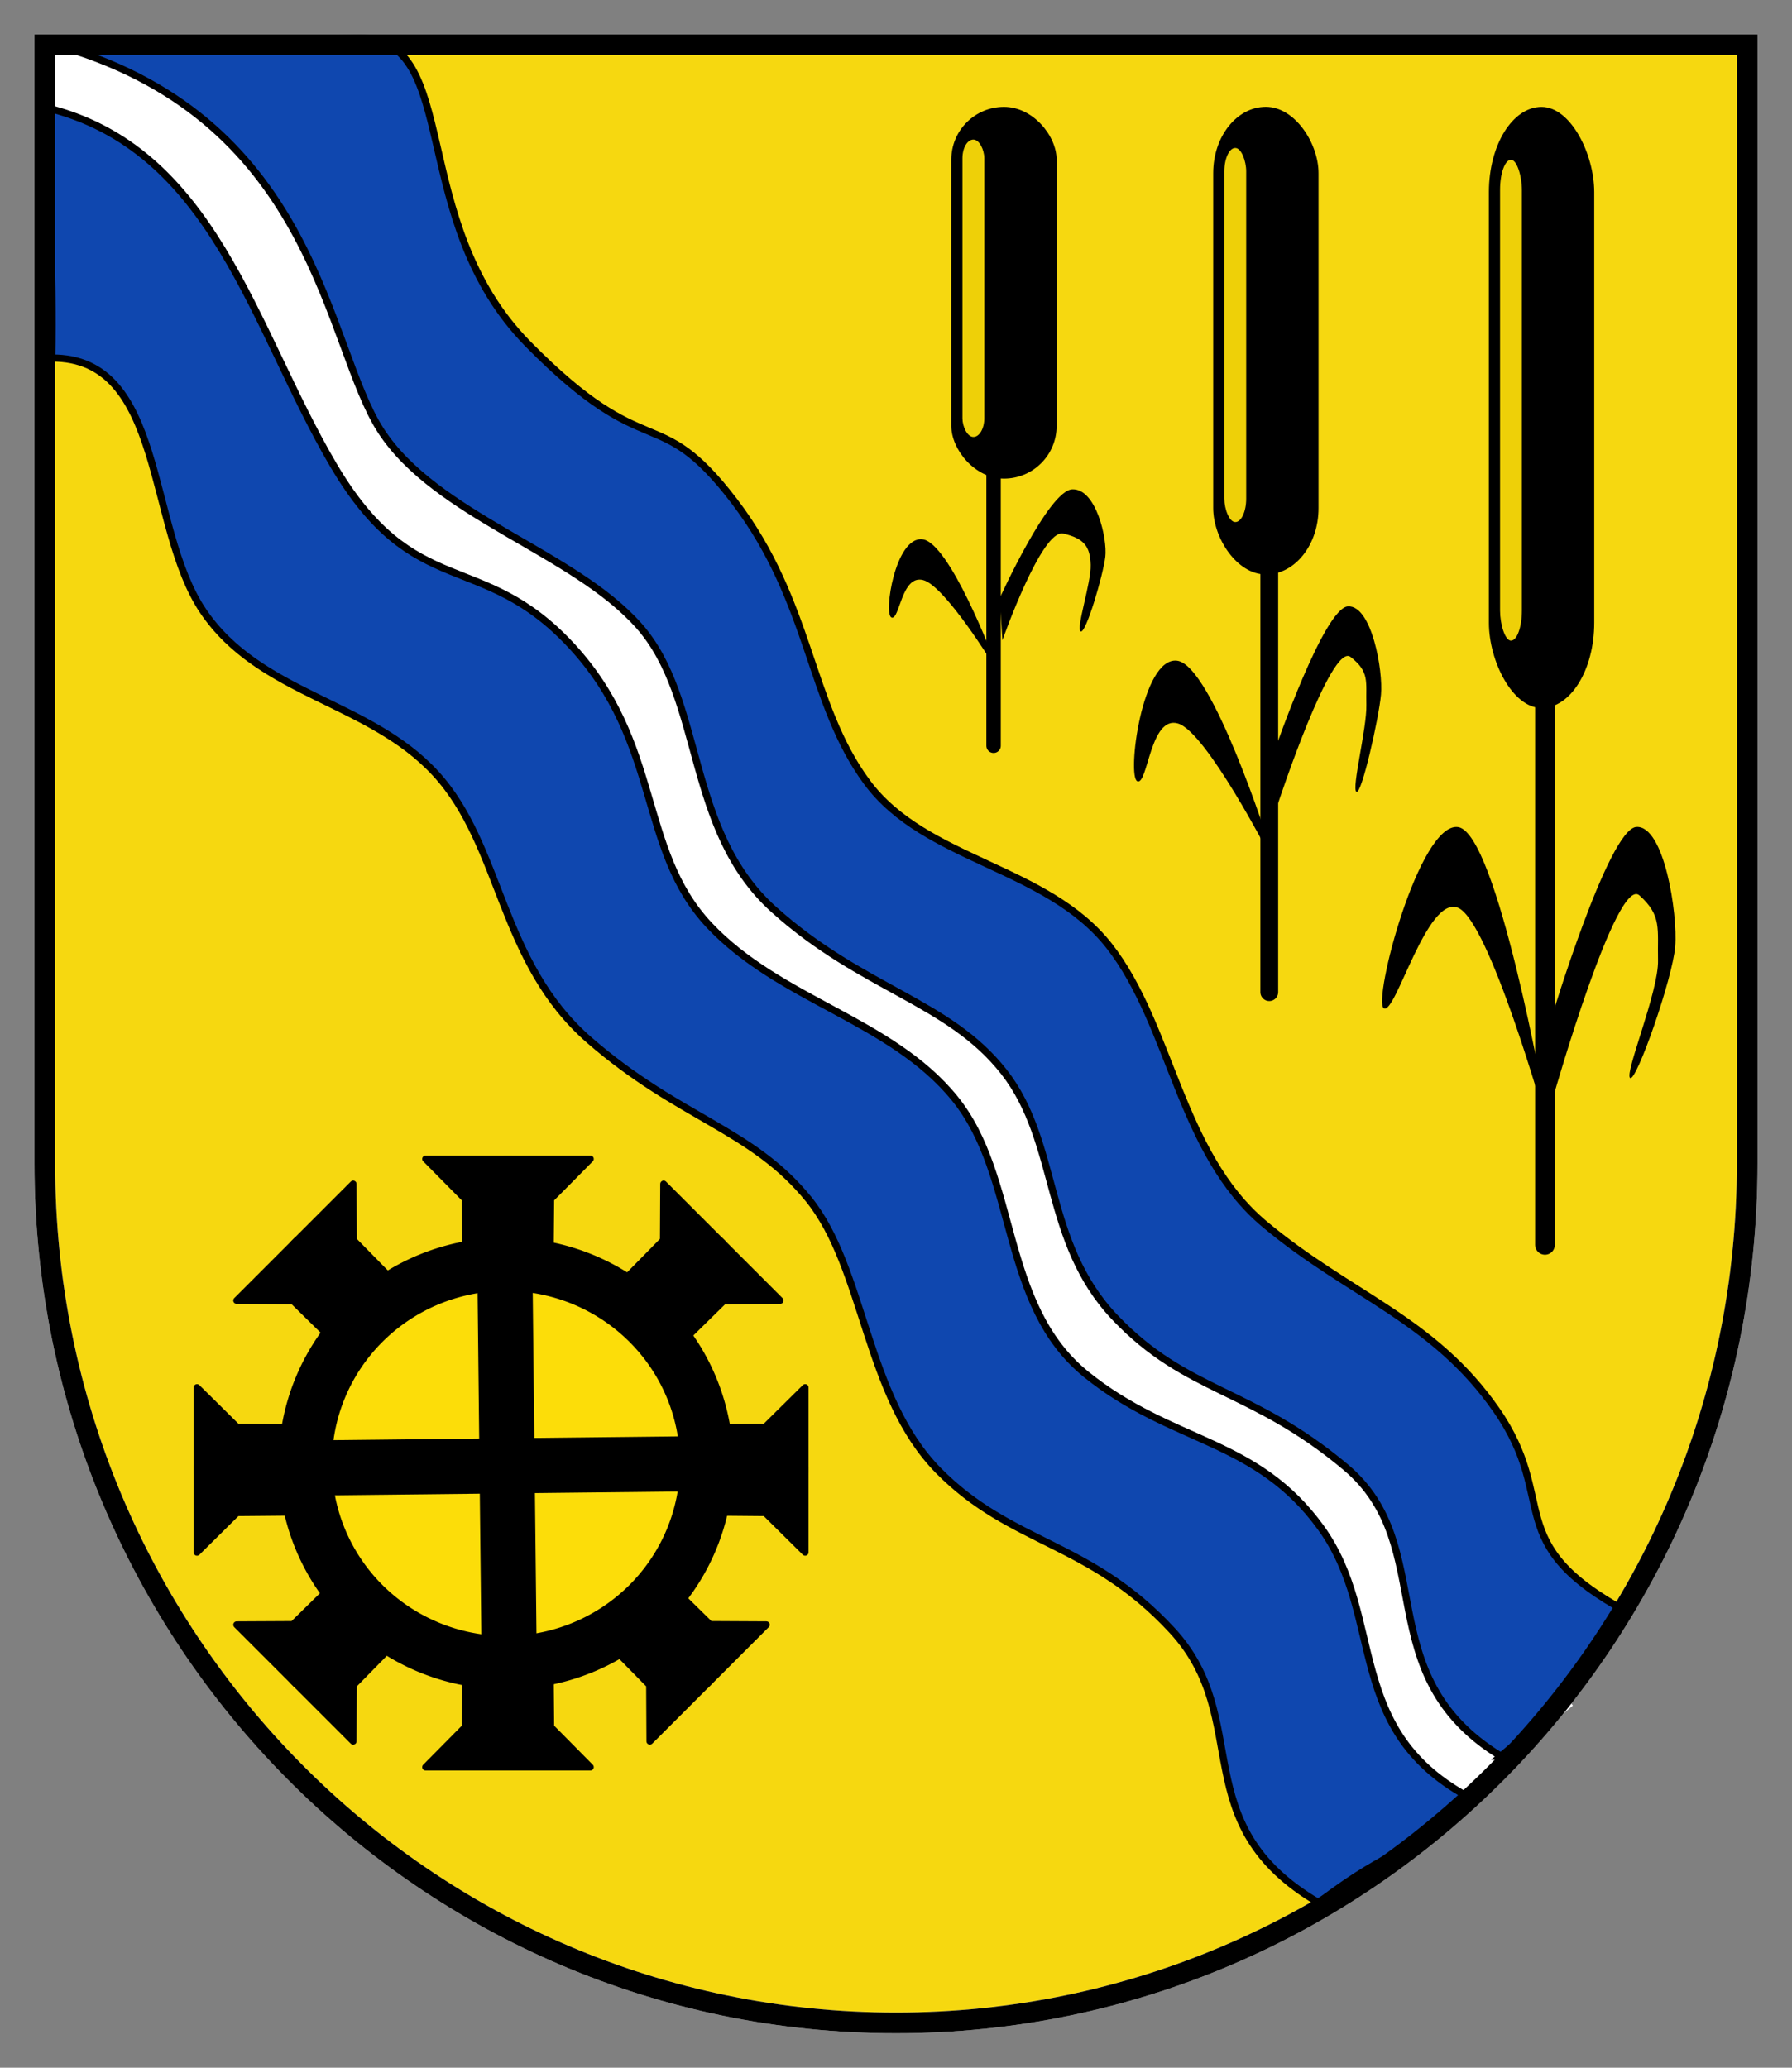 <svg xmlns="http://www.w3.org/2000/svg" width="260" height="300"><rect width="100%" height="100%" fill="#808080" stroke="none"/><path d="M6.5 6.5v162.333C6.5 237.685 61.793 293.5 130 293.5s123.5-55.815 123.5-124.667V6.5H6.5z" style="fill:#fcdd09;fill-opacity:.941;stroke:#fff;stroke-width:3;stroke-miterlimit:4;stroke-dasharray:none"/><path style="fill:#fff;fill-opacity:1;stroke:none" d="m206.532 265.52 21.678-18.066L35.406 6.038l-28.575.329v29.56z"/><path style="fill:#0f47af;fill-opacity:1;stroke:#000;stroke-width:1.031px;stroke-linecap:butt;stroke-linejoin:miter;stroke-opacity:1" d="M191.314 276.056c11.094-8.496 13.402-6.807 22.317-15.04-18.816-9.763-12.536-26.248-21.956-39.323s-21.562-12.168-34.08-22.283c-12.518-10.115-9.826-28.686-19.102-40.075-9.276-11.389-25.332-14.17-35.623-25.136-10.29-10.967-6.848-26.352-19.95-40.499-13.102-14.147-22.799-6.253-34.543-26.215-11.744-19.963-17.28-46.029-41.849-51.911.5 8.044 1.231 24.361.983 36.374 16.465-.113 13.73 24.497 21.956 36.701 8.225 12.205 24.09 13.05 33.752 23.594 9.662 10.545 9.23 27.32 22.284 38.668 13.053 11.349 23.568 12.91 31.786 23.035s8.238 28.633 18.87 39.42c10.634 10.786 21.915 10.218 33.889 23.17 11.973 12.95 1.696 28.043 21.266 39.52z"/><path d="M217.763 254.8c10.04-8.276 12.487-12.43 18.432-20.86-18.638-10.099-9.878-16.096-19.062-29.337-9.184-13.24-21.341-16.677-33.676-27.013-12.336-10.337-13.474-28.821-22.545-40.374-9.071-11.553-26.681-12.296-35.13-23.743-8.449-11.448-8.057-26.098-19.26-40.776-11.203-14.678-12.295-4.902-29.907-22.778C59.003 32.043 67.029 5.586 52.2 5.517 12.18 6.6 50.988 6.155 9.224 6.844c36.781 10.996 38.037 43.3 46.043 55.65 8.006 12.349 27.978 17.602 37.45 28.317 9.472 10.716 6.678 29.543 19.526 41.123 12.848 11.58 25.396 13.328 33.431 23.6 8.036 10.27 5.662 24.65 16.1 35.625 10.44 10.975 19.763 10.186 33.47 21.71 13.706 11.525 3.158 30.105 22.52 41.931z" style="fill:#0f47af;fill-opacity:1;stroke:#000;stroke-width:1.031px;stroke-linecap:butt;stroke-linejoin:miter;stroke-opacity:1"/><path d="M6.5 6.5v162.333C6.5 237.685 61.793 293.5 130 293.5s123.5-55.815 123.5-124.667V6.5H6.5z" style="fill:none;stroke:#000;stroke-width:3;stroke-miterlimit:4;stroke-dasharray:none"/><path transform="matrix(.967 0 0 .967 237.251 12.84)" d="M-139.324 206.293a30.112 29.887 0 1 1-60.224 0 30.112 29.887 0 1 1 60.224 0z" style="fill:#fcdd09;fill-opacity:.941;stroke:#000;stroke-width:8;stroke-linecap:round;stroke-linejoin:round;stroke-miterlimit:4;stroke-opacity:1;stroke-dasharray:none"/><path style="fill:#000;fill-opacity:1;stroke:#000;stroke-width:.983px;stroke-linecap:round;stroke-linejoin:round;stroke-opacity:1" d="m-171.991 173.681.076-11.534h-12.336l5.747 5.807.076 8.432z" transform="translate(246 6)"/><path d="m-172.601 173.681-.077-11.534h12.337l-5.747 5.807-.077 8.432z" style="fill:#000;fill-opacity:1;stroke:#000;stroke-width:.983px;stroke-linecap:round;stroke-linejoin:round;stroke-opacity:1" transform="translate(246 6)"/><path d="m-171.991 173.681.076-11.534h-12.336l5.747 5.807.076 8.432z" style="fill:#000;fill-opacity:1;stroke:#000;stroke-width:.983px;stroke-linecap:round;stroke-linejoin:round;stroke-opacity:1" transform="matrix(1 0 0 -1 246 418.533)"/><path style="fill:#000;fill-opacity:1;stroke:#000;stroke-width:.983px;stroke-linecap:round;stroke-linejoin:round;stroke-opacity:1" d="m-172.601 173.681-.077-11.534h12.337l-5.747 5.807-.077 8.432z" transform="matrix(1 0 0 -1 246 418.533)"/><path style="fill:#000;fill-opacity:1;stroke:#000;stroke-width:.983px;stroke-linecap:round;stroke-linejoin:round;stroke-opacity:1" d="m-171.991 173.681.076-11.534h-12.336l5.747 5.807.076 8.432z" transform="matrix(0 1 1 0 -133.563 385.563)"/><path d="m-172.601 173.681-.077-11.534h12.337l-5.747 5.807-.077 8.432z" style="fill:#000;fill-opacity:1;stroke:#000;stroke-width:.983px;stroke-linecap:round;stroke-linejoin:round;stroke-opacity:1" transform="matrix(0 1 1 0 -133.563 385.563)"/><path d="m-171.991 173.681.076-11.534h-12.336l5.747 5.807.076 8.432z" style="fill:#000;fill-opacity:1;stroke:#000;stroke-width:.983px;stroke-linecap:round;stroke-linejoin:round;stroke-opacity:1" transform="rotate(90 -53.296 332.266)"/><path style="fill:#000;fill-opacity:1;stroke:#000;stroke-width:.983px;stroke-linecap:round;stroke-linejoin:round;stroke-opacity:1" d="m-172.601 173.681-.077-11.534h12.337l-5.747 5.807-.077 8.432z" transform="rotate(90 -53.296 332.266)"/><path style="fill:#000;fill-opacity:1;stroke:#000;stroke-width:.983px;stroke-linecap:round;stroke-linejoin:round;stroke-opacity:1" d="m-171.991 173.681.076-11.534h-12.336l5.747 5.807.076 8.432z" transform="rotate(45 -55.61 505.6)"/><path d="m-172.601 173.681-.077-11.534h12.337l-5.747 5.807-.077 8.432z" style="fill:#000;fill-opacity:1;stroke:#000;stroke-width:.983px;stroke-linecap:round;stroke-linejoin:round;stroke-opacity:1" transform="rotate(45 -55.61 505.6)"/><g><path d="m-171.991 173.681.076-11.534h-12.336l5.747 5.807.076 8.432z" style="fill:#000;fill-opacity:1;stroke:#000;stroke-width:.983px;stroke-linecap:round;stroke-linejoin:round;stroke-opacity:1" transform="rotate(-135 -47.764 158.62)"/><path style="fill:#000;fill-opacity:1;stroke:#000;stroke-width:.983px;stroke-linecap:round;stroke-linejoin:round;stroke-opacity:1" d="m-172.601 173.681-.077-11.534h12.337l-5.747 5.807-.077 8.432z" transform="rotate(-135 -47.764 158.62)"/></g><g><path d="m-171.991 173.681.076-11.534h-12.336l5.747 5.807.076 8.432z" style="fill:#000;fill-opacity:1;stroke:#000;stroke-width:.983px;stroke-linecap:round;stroke-linejoin:round;stroke-opacity:1" transform="scale(-1 1) rotate(45 -129.373 327.52)"/><path style="fill:#000;fill-opacity:1;stroke:#000;stroke-width:.983px;stroke-linecap:round;stroke-linejoin:round;stroke-opacity:1" d="m-172.601 173.681-.077-11.534h12.337l-5.747 5.807-.077 8.432z" transform="scale(-1 1) rotate(45 -129.373 327.52)"/></g><g><path style="fill:#000;fill-opacity:1;stroke:#000;stroke-width:.983px;stroke-linecap:round;stroke-linejoin:round;stroke-opacity:1" d="m-171.991 173.681.076-11.534h-12.336l5.747 5.807.076 8.432z" transform="scale(1 -1) rotate(45 455.704 290.978)"/><path d="m-172.601 173.681-.077-11.534h12.337l-5.747 5.807-.077 8.432z" style="fill:#000;fill-opacity:1;stroke:#000;stroke-width:.983px;stroke-linecap:round;stroke-linejoin:round;stroke-opacity:1" transform="scale(1 -1) rotate(45 455.704 290.978)"/></g><g><path style="fill:none;stroke:#000;stroke-width:8;stroke-linecap:butt;stroke-linejoin:miter;stroke-miterlimit:4;stroke-opacity:1;stroke-dasharray:none" d="m-184.322 177.966.636 58.157M-154.926 206.727l-58.157.635" transform="translate(257.574 5.627)"/></g><g><g transform="matrix(1 0 0 1.617 330 -9.564)"><rect style="fill:#000;fill-opacity:1" width="15.281" height="53.932" x="-113.976" y="15.509" ry="7.64"/><rect style="fill:#fcdd09;fill-opacity:.941" width="3.169" height="43.145" x="-112.358" y="20.251" ry="2.697"/></g><path d="M226.158 180.614V98.267" style="fill:none;stroke:#000;stroke-width:2.861;stroke-linecap:round;stroke-linejoin:miter;stroke-miterlimit:4;stroke-opacity:1;stroke-dasharray:none" transform="translate(-2)"/><path d="M226.158 160.16s-6.951-39.287-12.584-40.158c-5.633-.87-12.471 25.275-10.787 26.292 1.685 1.017 6.254-16.466 10.764-14.584 4.51 1.882 12.607 30.539 12.607 30.539zM238.517 156.406c-.874-.622 4.15-12.522 4.045-17.078-.105-4.556.602-6.457-2.696-9.416-3.299-2.958-12.36 28.742-12.36 28.742l-.45-10.81s8.312-27.59 12.36-27.864c4.048-.274 6.018 12.624 5.64 17.326-.377 4.701-5.664 19.722-6.539 19.1z" style="fill:#000;fill-opacity:1;stroke:none" transform="translate(-2)"/></g><g><g transform="matrix(1 0 0 1.258 290 -4.007)"><rect ry="7.64" y="15.509" x="-113.976" height="53.932" width="15.281" style="fill:#000;fill-opacity:1"/><rect ry="2.697" y="20.251" x="-112.358" height="43.145" width="3.169" style="fill:#fcdd09;fill-opacity:.941"/></g><path style="fill:none;stroke:#000;stroke-width:2.58;stroke-linecap:round;stroke-linejoin:miter;stroke-miterlimit:4;stroke-opacity:1;stroke-dasharray:none" d="M184.158 143.948V77"/><path style="fill:#000;fill-opacity:1;stroke:none" d="M184.158 122.567s-8.29-26.128-13.387-26.707c-5.098-.579-7.286 16.81-5.761 17.486 1.524.676 1.849-9.621 5.93-8.37 4.082 1.253 13.218 18.981 13.218 18.981zM196.805 114.882c-.744-.46 1.53-9.249 1.44-12.614-.09-3.365.512-4.769-2.293-6.954-2.806-2.185-10.513 21.227-10.513 21.227l-.382-7.983s7.07-20.377 10.512-20.58c3.443-.202 5.119 9.324 4.798 12.797-.321 3.472-2.818 14.566-3.562 14.107z"/></g><g><g transform="translate(252)"><rect style="fill:#000;fill-opacity:1" width="15.281" height="53.932" x="-113.976" y="15.509" ry="7.64"/><rect style="fill:#fcdd09;fill-opacity:.941" width="3.169" height="43.145" x="-112.358" y="20.251" ry="2.697"/></g><path d="M140.158 108.201V64.166" style="fill:none;stroke:#000;stroke-width:2.092;stroke-linecap:round;stroke-linejoin:miter;stroke-miterlimit:4;stroke-opacity:1;stroke-dasharray:none" transform="translate(4)"/><path d="M140.158 95.586s-6.41-16.971-10.352-17.347c-3.942-.376-5.634 10.918-4.455 11.357 1.179.44 1.43-6.249 4.586-5.436 3.156.813 10.22 12.329 10.22 12.329zM152.805 91.615c-.744-.352 1.53-7.088 1.44-9.667-.09-2.579-.853-3.813-3.976-4.535-3.123-.72-8.83 15.474-8.83 15.474l-.382-6.118s7.07-15.617 10.512-15.772c3.443-.155 5.119 7.145 4.798 9.807-.321 2.66-2.818 11.163-3.562 10.81z" style="fill:#000;fill-opacity:1;stroke:none" transform="translate(4)"/></g></svg>